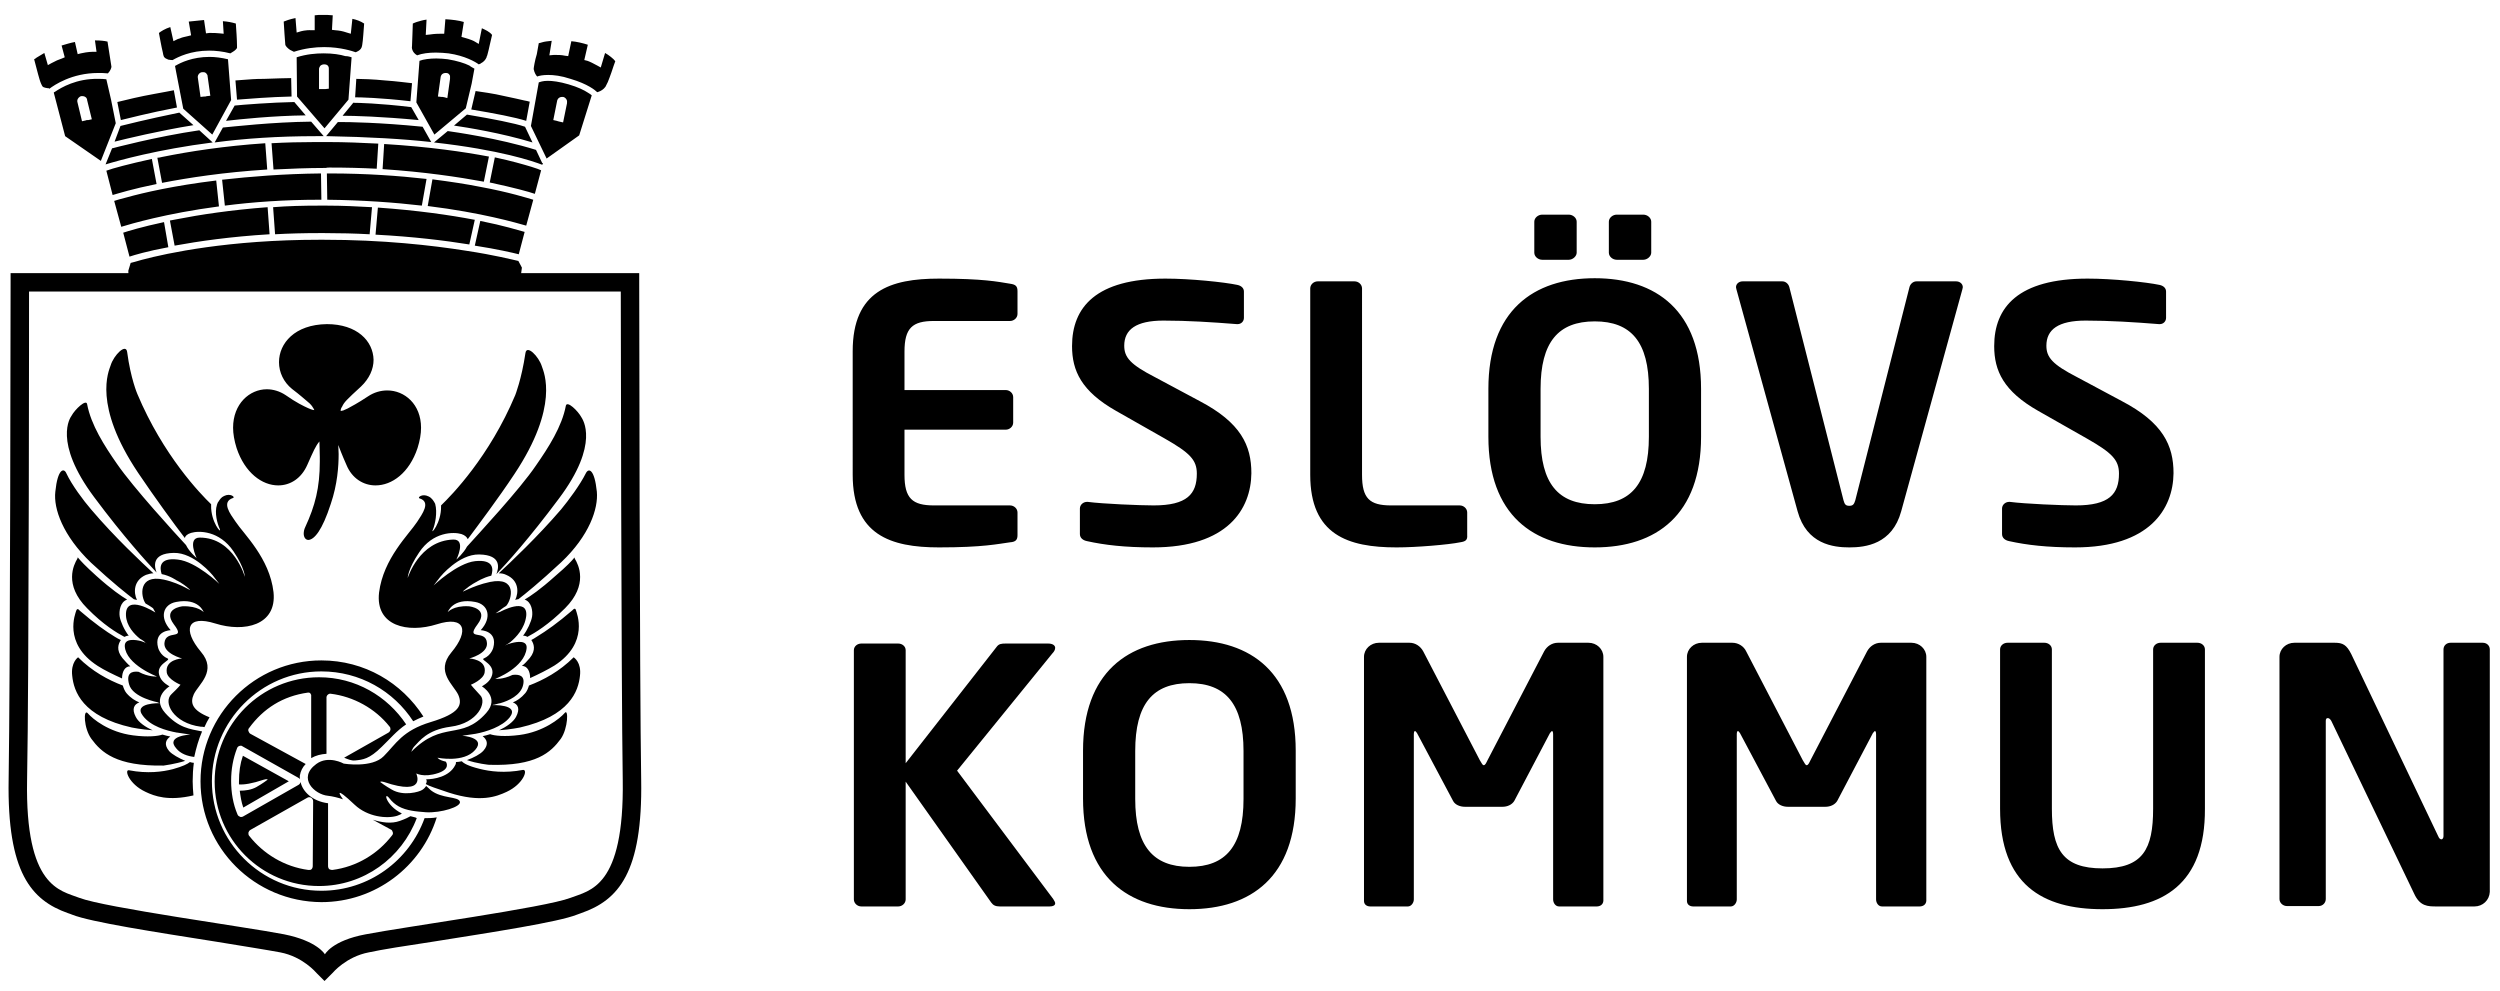 <?xml version="1.0" encoding="utf-8"?>
<!-- Generator: Adobe Illustrator 22.0.0, SVG Export Plug-In . SVG Version: 6.00 Build 0)  -->
<svg version="1.1" id="Lager_1" xmlns="http://www.w3.org/2000/svg" xmlns:xlink="http://www.w3.org/1999/xlink" x="0px" y="0px"
	 viewBox="0 0 637.1 252.6" style="enable-background:new 0 0 637.1 252.6;" xml:space="preserve">
<path d="M148.1,232.7c-0.4,0.1-0.7,0.3-1.1,0.4c-4.8,1.9-21.1,4.4-36.8,6.9c-6.7,1-13,2-16.2,2.7c-5.8,1.1-9.2,5.2-9.3,5.3l-2,2v0
	l0,0l0,0v0l-2-2c-0.1-0.1-3.5-4.2-9.3-5.3c-3.2-0.6-9.5-1.6-16.2-2.7c-15.8-2.5-32-5-36.8-6.9c-0.3-0.1-0.7-0.3-1.1-0.4
	C8,229.4,1.8,222.4,2.2,198.7C2.6,174.5,2.7,76.2,2.7,72.1l0-2.5l2.5,0l77.6,0l0,0h0h0l0,0l77.6,0l2.5,0l0,2.5
	c0,4.2,0.1,102.4,0.5,126.6C163.8,222.4,157.6,229.4,148.1,232.7z M82.8,243.2c0,0,1.8-3.5,10.4-5.1c9.8-1.9,45.7-6.8,52.2-9.3
	c4.9-1.9,13.7-2.6,13.3-30c-0.4-25-0.5-124.5-0.5-124.5l-75.4,0l-75.4,0c0,0,0,99.5-0.5,124.5c-0.5,27.3,8.4,28.1,13.3,30
	c6.5,2.5,42.4,7.4,52.2,9.3C80.9,239.8,82.8,243.2,82.8,243.2z"/>
<path d="M257.4,138.2c-3,0.4-6.8,1.3-18.1,1.3c-12.4,0-22-3.2-22-18.5V89.5c0-15.4,9.6-18.5,22-18.5c11.3,0,15,0.8,18.1,1.3
	c1.4,0.2,1.9,0.6,1.9,1.9v5.8c0,1-0.9,1.8-1.9,1.8H238c-5.5,0-7.5,1.8-7.5,7.8v9.8h25.8c1,0,1.9,0.8,1.9,1.8v6.5
	c0,1-0.9,1.8-1.9,1.8h-25.8V121c0,6,2,7.8,7.5,7.8h19.4c1,0,1.9,0.8,1.9,1.8v5.8C259.3,137.6,258.8,138.1,257.4,138.2z M293.8,139.5
	c-7.1,0-12.3-0.6-16.8-1.6c-1-0.2-1.8-0.8-1.8-1.8v-6.5c0-1,0.9-1.7,1.8-1.7c0.1,0,0.1,0,0.2,0c3.8,0.5,13.3,0.9,16.8,0.9
	c8.5,0,11-2.9,11-8.1c0-3.5-1.8-5.3-8.1-8.9l-12.5-7.1c-8.8-5-11.2-10.2-11.2-16.5c0-9.9,6.1-17.2,23.8-17.2c6.3,0,15,0.9,18.3,1.6
	c1,0.2,1.7,0.8,1.7,1.7V81c0,0.9-0.7,1.6-1.6,1.6c-0.1,0-0.1,0-0.2,0c-6.3-0.5-12.5-0.9-18.7-0.9c-7,0-10,2.3-10,6.4
	c0,3,1.6,4.8,7.8,8l11.4,6.1c10.5,5.5,13.2,11.3,13.2,18.4C318.8,129.7,312.9,139.5,293.8,139.5z M372.1,138.2
	c-2.9,0.6-11.1,1.3-16.2,1.3c-12.4,0-22-3.2-22-18.5V73.5c0-1,0.9-1.8,1.9-1.8h9.4c1,0,1.9,0.8,1.9,1.8V121c0,6,1.9,7.8,7.4,7.8
	h17.5c1,0,1.9,0.8,1.9,1.8v5.8C374,137.6,373.5,138,372.1,138.2z M406.4,139.5c-15.7,0-27.1-8.3-27.1-28.2V99.1
	c0-19.9,11.4-28.2,27.1-28.2c15.7,0,27.1,8.3,27.1,28.2v12.2C433.5,131.2,422.1,139.5,406.4,139.5z M399.8,66.2h-6.8
	c-1,0-2-0.8-2-1.8v-7.9c0-1,1-1.8,2-1.8h6.8c1,0,2,0.8,2,1.8v7.9C401.8,65.3,400.8,66.2,399.8,66.2z M420.2,99.1
	c0-11.9-4.5-17.2-13.8-17.2c-9.3,0-13.8,5.3-13.8,17.2v12.2c0,11.9,4.5,17.2,13.8,17.2c9.3,0,13.8-5.3,13.8-17.2V99.1z M418.8,66.2
	h-6.8c-1,0-2-0.8-2-1.8v-7.9c0-1,1-1.8,2-1.8h6.8c1,0,2,0.8,2,1.8v7.9C420.8,65.3,419.8,66.2,418.8,66.2z M500.1,73.7l-15.6,56.6
	c-2.3,8.4-9.1,9.2-13.2,9.2c-4.1,0-10.9-0.8-13.2-9.2l-15.6-56.6c0-0.2-0.1-0.3-0.1-0.5c0-0.9,0.8-1.5,1.7-1.5h10.1
	c0.9,0,1.6,0.7,1.8,1.5l13.8,54.3c0.3,1.1,0.6,1.4,1.5,1.4c0.9,0,1.2-0.4,1.5-1.4l13.8-54.3c0.2-0.8,0.9-1.5,1.8-1.5h10.1
	c0.9,0,1.7,0.6,1.7,1.5C500.2,73.4,500.1,73.5,500.1,73.7z M528.8,139.5c-7.1,0-12.3-0.6-16.8-1.6c-1-0.2-1.8-0.8-1.8-1.8v-6.5
	c0-1,0.9-1.7,1.8-1.7c0.1,0,0.1,0,0.2,0c3.8,0.5,13.3,0.9,16.8,0.9c8.5,0,11-2.9,11-8.1c0-3.5-1.8-5.3-8.1-8.9l-12.5-7.1
	c-8.8-5-11.2-10.2-11.2-16.5c0-9.9,6.1-17.2,23.8-17.2c6.3,0,15,0.9,18.3,1.6c1,0.2,1.7,0.8,1.7,1.7V81c0,0.9-0.7,1.6-1.6,1.6
	c-0.1,0-0.1,0-0.2,0c-6.3-0.5-12.5-0.9-18.7-0.9c-7,0-10,2.3-10,6.4c0,3,1.6,4.8,7.8,8l11.4,6.1c10.5,5.5,13.2,11.3,13.2,18.4
	C553.8,129.7,547.8,139.5,528.8,139.5z M267.5,231h-12.7c-1.1,0-1.7-0.3-2.2-1l-21.8-30.8v30c0,1-0.9,1.8-1.9,1.8h-9.4
	c-1,0-1.9-0.8-1.9-1.8v-63.5c0-1,0.9-1.7,1.9-1.7h9.4c1,0,1.9,0.7,1.9,1.7v28.8l23.3-29.8c0.5-0.6,1.1-0.7,2.2-0.7h10.8
	c1.2,0,1.8,0.5,1.8,1.1c0,0.5-0.3,1-0.7,1.4l-24.3,29.9l24.5,32.7c0.3,0.5,0.5,0.8,0.5,1.1C268.9,230.7,268.4,231,267.5,231z
	 M303.1,231.7c-15.7,0-27.1-8.3-27.1-28.2v-12.2c0-19.9,11.4-28.2,27.1-28.2c15.7,0,27.1,8.3,27.1,28.2v12.2
	C330.2,223.4,318.8,231.7,303.1,231.7z M316.9,191.4c0-11.9-4.5-17.3-13.8-17.3c-9.3,0-13.8,5.3-13.8,17.3v12.2
	c0,11.9,4.5,17.3,13.8,17.3c9.3,0,13.8-5.3,13.8-17.3V191.4z M406.9,231h-9.6c-0.9,0-1.5-0.9-1.5-1.8v-42c0-0.6-0.1-0.9-0.3-0.9
	c-0.1,0-0.3,0.3-0.5,0.5l-9.1,17.3c-0.6,1-1.8,1.5-3,1.5h-9.6c-1.2,0-2.5-0.5-3-1.5l-9.2-17.3c-0.2-0.3-0.4-0.5-0.5-0.5
	c-0.2,0-0.3,0.3-0.3,0.9v42c0,0.9-0.7,1.8-1.5,1.8h-9.6c-0.9,0-1.6-0.5-1.6-1.4v-62.2c0-2,1.7-3.6,3.8-3.6h7.8
	c1.5,0,2.8,0.9,3.5,2.2l14.4,27.7c0.5,0.8,0.7,1.3,1,1.3c0.4,0,0.6-0.5,1-1.3l14.4-27.7c0.7-1.3,2-2.2,3.5-2.2h7.8
	c2.1,0,3.8,1.6,3.8,3.6v62.2C408.5,230.6,407.7,231,406.9,231z M489.2,231h-9.6c-0.9,0-1.5-0.9-1.5-1.8v-42c0-0.6-0.1-0.9-0.3-0.9
	c-0.1,0-0.3,0.3-0.5,0.5l-9.1,17.3c-0.6,1-1.8,1.5-3,1.5h-9.6c-1.2,0-2.5-0.5-3-1.5l-9.2-17.3c-0.2-0.3-0.4-0.5-0.5-0.5
	c-0.2,0-0.3,0.3-0.3,0.9v42c0,0.9-0.7,1.8-1.5,1.8h-9.6c-0.9,0-1.6-0.5-1.6-1.4v-62.2c0-2,1.7-3.6,3.8-3.6h7.8
	c1.5,0,2.9,0.9,3.5,2.2l14.4,27.7c0.5,0.8,0.7,1.3,1,1.3c0.4,0,0.6-0.5,1-1.3l14.4-27.7c0.7-1.3,2-2.2,3.5-2.2h7.8
	c2.1,0,3.8,1.6,3.8,3.6v62.2C490.8,230.6,490,231,489.2,231z M535.8,231.7c-15.3,0-26.1-6.3-26.1-25.6v-40.6c0-1,0.9-1.7,1.9-1.7
	h9.4c1,0,1.9,0.7,1.9,1.7v40.6c0,10.3,2.7,15.2,12.9,15.2c10.3,0,12.9-4.9,12.9-15.2v-40.6c0-1,0.9-1.7,1.9-1.7h9.4
	c1,0,1.9,0.7,1.9,1.7v40.6C562,225.4,551.1,231.7,535.8,231.7z M630.6,231H621c-2.3,0-4.3,0-5.8-3.3l-21.1-44
	c-0.3-0.5-0.6-0.7-0.9-0.7c-0.3,0-0.5,0.2-0.5,0.7v45.4c0,1-0.8,1.8-1.8,1.8h-8.1c-1,0-1.9-0.8-1.9-1.8v-61.7c0-2,1.7-3.6,3.8-3.6
	H595c2,0,3,0.5,4.2,2.9l22.2,46.5c0.2,0.5,0.5,0.7,0.8,0.7c0.2,0,0.5-0.3,0.5-0.8v-47.6c0-1,0.8-1.7,1.8-1.7h8.2
	c1,0,1.8,0.7,1.8,1.7v61.8C634.4,229.4,632.7,231,630.6,231z"/>
<path d="M132.2,64.8c-1.6-0.4-5.4-1.3-11.2-2.2l1.4-6.3c6,1.2,9.8,2.4,11.3,2.8L132.2,64.8z M54.7,36.3c7.5-1,16.2-1.6,25.8-1.6
	c0.7,0,1.3,0,2,0l-3.2-3.7c-9.9,0.1-20.2,1.3-22.5,1.5L54.7,36.3z M115.7,32c3.4,0.5,12.1,1.9,20,4.3l-1.9-4
	c-2.6-0.9-8.3-2-14.8-3.1L115.7,32z M108.7,45.6c-7.1-0.8-15.4-1.4-24.7-1.4c-0.2,0-0.4,0-0.7,0l0.1,6.7c9.1,0.1,17.2,0.7,24.1,1.5
	L108.7,45.6z M96.3,52.9l-0.6,6.9c9.6,0.5,17.7,1.5,23.9,2.5l1.4-6.3c0,0-0.1,0-0.1,0C114.6,54.8,106.3,53.6,96.3,52.9z M81.4,52.4
	c-4.1,0-8.1,0.1-11.8,0.4l0.5,6.9c3.6-0.2,7.3-0.3,11.4-0.3c0.4,0,0.7,0,1.1,0c4,0,7.9,0.1,11.6,0.3l0.6-6.9
	c-3.6-0.2-7.5-0.4-11.6-0.4C82.6,52.4,82,52.4,81.4,52.4z M84,42.7c4.2,0,8.2,0.1,12,0.3l0.4-6.4c-4-0.2-8.3-0.4-13-0.4
	c-1,0-2,0-2.9,0c-3.9,0-7.7,0.1-11.3,0.3l0.5,6.7c4.2-0.2,8.6-0.4,13.3-0.4C83.3,42.7,83.7,42.7,84,42.7z M123.3,46.3l1.3-6.4
	c-6.4-1.2-15.1-2.5-26.7-3.2l-0.4,6.4C108.1,43.8,116.8,45.1,123.3,46.3z M107.7,32.3c-11-1.1-18.8-1.2-21.1-1.2c-0.2,0-0.4,0-0.5,0
	l-3,3.6c0.1,0,0.3,0,0.4,0c10.4,0.2,19.2,0.7,26.4,1.5L107.7,32.3z M41.3,40c-0.4,0.1-0.8,0.2-1.2,0.2l1.2,6.4
	c6.7-1.3,15.7-2.7,26.8-3.4l-0.5-6.7C57.2,37.2,48.2,38.6,41.3,40z M56.6,45.8l0.7,6.6c7-0.9,15.1-1.5,24.1-1.5c0.2,0,0.3,0,0.5,0
	l-0.1-6.7C72.3,44.3,63.8,45,56.6,45.8z M44.9,55.9c-0.6,0.1-1.1,0.2-1.6,0.3l1.2,6.4c6-1.1,14.2-2.3,24.2-2.9l-0.5-6.9
	C58.9,53.5,51,54.7,44.9,55.9z M135.9,50.9c-1.4-0.4-6-1.9-13.6-3.3c-3.5-0.7-7.5-1.3-12.1-1.9l-1.2,6.8c13.8,1.7,22.6,4.3,25.1,5
	L135.9,50.9z M137.9,43.4c-0.4-0.2-1.2-0.5-2.5-0.9c-2-0.6-5.1-1.5-9.3-2.4l-1.3,6.4c6.1,1.3,10.1,2.4,11.5,2.9L137.9,43.4z
	 M138.4,41.5l-0.2,0.1l-1.6-3.4c-9.6-3-21.1-4.6-22.5-4.8l-3.5,2.9c16.9,1.9,25.3,4.8,27.6,5.7L138.4,41.5z M136,17.6
	c0.2,1,0.6,1.6,0.9,1.9c0.5-0.2,1.4-0.4,2.8-0.4c1.4,0,3.3,0.2,5.7,1c4.4,1.3,6.3,2.9,6.8,3.4c0.1,0,0.2-0.1,0.3-0.1
	c0.6-0.2,1.3-0.6,1.8-1.3c0,0,0.3-0.6,0.6-1.2c0.3-0.7,0.6-1.6,0.9-2.4c0.4-1.2,0.8-2.4,1-2.9c-0.4-0.6-1.7-1.6-2.6-2.1l-1.1,3.7
	l-0.9-0.5c-0.9-0.5-1.9-1-2.5-1.2l-0.8-0.2l0.9-3.9c-1.2-0.4-2.9-0.8-4.2-0.9l-0.8,3.8l-0.8-0.1c-0.9-0.2-1.7-0.2-2.3-0.2
	c-0.4,0-0.6,0-0.6,0l-1.1,0.1l0.6-3.7c-1,0.1-1.9,0.2-2.5,0.4c-0.4,0.1-0.6,0.2-0.8,0.2c-0.1,0.6-0.3,1.7-0.5,2.8
	C136.3,15.4,136,17.3,136,17.6z M121.2,23.2l-1.1,4.7c6,1,11.2,2,14,2.9l0.9-4.9c0,0-0.1,0-0.1,0c-0.3-0.1-0.7-0.2-1.3-0.3
	c-1.1-0.3-2.8-0.6-5-1.1C125.7,23.8,122.5,23.4,121.2,23.2z M106.3,14.1c1.3-0.5,3-0.7,4.8-0.7c1.1,0,2.2,0.1,3.2,0.2
	c4.2,0.6,6.9,2.2,7.7,2.8c0.2-0.1,0.4-0.1,0.6-0.3c0.6-0.3,1.1-0.8,1.4-1.5l0-0.1l0,0c0,0,0-0.1,0.1-0.2c0.1-0.2,0.1-0.4,0.2-0.7
	c0.2-0.6,0.3-1.3,0.5-2.1c0.2-1,0.5-2,0.6-2.6c-0.6-0.8-1.7-1.3-2.6-1.7l-0.8,4l-1-0.6c-0.8-0.5-2.7-1-2.7-1l-0.7-0.2l0.6-3.8
	c-1.3-0.4-3-0.6-4.7-0.7l-0.3,3.7l-0.8,0c0,0-0.1,0-0.2,0c-0.4,0-1.4,0-2.7,0.2l-1,0.1l0.2-3.9c-0.9,0.1-1.8,0.4-2.5,0.6
	c-0.4,0.1-0.7,0.3-1,0.4c0,1.3-0.2,4.7-0.2,5.6c0,0,0,0,0,0.1C104.9,12,104.9,13.3,106.3,14.1z M104.8,27.3
	c-8.3-1-13.7-1.1-14.6-1.1h-0.1l0-0.1l-2.8,3.4c2.9,0,9.9,0.2,19.4,1.1L104.8,27.3z M90.8,20.1l-0.3,4.7c1.2,0,6.3,0.1,14.1,1
	l0.4-4.6c-1.1-0.1-3.9-0.5-6.9-0.7C95.2,20.2,92,20.1,90.8,20.1z M74.9,13.2c2.8-0.9,5.4-1.2,7.7-1.2c4.3,0,7.4,1.1,8,1.3
	c0,0,0,0,0.1,0c0.2-0.1,0.4-0.2,0.6-0.3c0.5-0.3,0.9-0.7,1-1.5c0.2-1,0.4-4.3,0.5-5.5c-0.9-0.6-2-1-3-1.2l-0.4,3.8l-1-0.3
	c-1.2-0.4-1.8-0.5-3-0.6l-0.8-0.1l0.2-3.7c-0.7-0.1-1.7-0.1-2.8-0.1c-0.6,0-1.2,0-1.8,0.1l0,3.8l-0.8,0C77.9,7.6,76.6,8,76.6,8
	l-1,0.3l-0.3-3.7c-1.5,0.3-2.5,0.7-3,0.9c0.1,1.4,0.3,5,0.4,5.8c0,0.4,0.6,1,1.2,1.4C74.3,12.9,74.7,13.1,74.9,13.2z M60,20.5
	l0.4,4.9c2.5-0.2,8.7-0.7,13.9-0.8l-0.1-4.7c-1.2,0-4.1,0.1-6.9,0.2C64.8,20.1,64.2,20.2,60,20.5z M59.8,26.9l-2.2,3.9
	c3.4-0.4,11.9-1.3,20.3-1.4L75,26C69.3,26.1,61.7,26.7,59.8,26.9z M44,15.3c1.4-0.8,4.6-2.4,9.3-2.4c1.6,0,3.5,0.2,5.4,0.7
	c0.2-0.1,0.5-0.3,0.8-0.5c0.5-0.3,0.9-0.8,0.9-0.9l0,0c0,0,0-0.1,0-0.1c0-0.1,0-0.2,0-0.4c0-1.4-0.2-4.4-0.3-5.7
	c-1-0.3-2-0.5-3.3-0.6L57,8.6l-1-0.1c-0.9-0.1-1.6-0.1-2.1-0.1c-0.4,0-0.6,0-0.6,0l-0.8,0.1L52,5.1c-1.2,0.1-2.7,0.3-3.9,0.4L48.7,9
	l-0.8,0.2c-1,0.2-1.7,0.4-2.1,0.6c-0.4,0.1-0.6,0.2-0.6,0.2l-1,0.5l-0.8-3.6C42.1,7.3,41,8,40.5,8.4c0.2,1,0.6,3.4,1,5
	c0.1,0.7,0.3,1.2,0.4,1.2c0.1,0.2,0.5,0.4,1,0.6c0.5,0.1,0.9,0.1,0.9,0.1L44,15.3z M29.9,26l0.9,4.6c1.7-0.4,7-1.8,14.3-3.2L44.3,23
	c-0.9,0.2-2.7,0.5-4.8,0.9C35.6,24.6,32.3,25.4,29.9,26z M29.2,36.1c2.8-0.7,11.4-2.8,20.1-4.2l-3.6-3.2c-8.3,1.7-14.2,3.2-15,3.4
	L29.2,36.1z M12.6,22.6c1.2-0.9,5.7-4,12.4-4c0.8,0,1.6,0,2.5,0.1c0.7-0.7,0.9-1.5,0.9-1.7v0l-1-6.4c-0.8-0.2-1.9-0.3-3-0.3
	c-0.1,0-0.1,0-0.2,0l0.4,2.9l-1,0c-1,0-2.7,0.3-3,0.4l-0.8,0.2l-0.7-3.1c-1.1,0.2-2.4,0.6-3.4,0.9l0.8,3l-0.7,0.3
	c-0.9,0.3-1.6,0.6-2.7,1.2l-0.9,0.5l-0.9-3.1c-0.8,0.5-1.5,0.9-2,1.2c-0.2,0.2-0.4,0.3-0.6,0.4l1,3.8c0,0,0.2,0.7,0.4,1.4
	c0.2,0.7,0.6,1.6,0.8,1.8l0,0c0.2,0.2,1.1,0.4,1.6,0.4C12.5,22.6,12.5,22.6,12.6,22.6z M26.9,41.9c3.3-1,13.2-3.8,27.3-5.6l-3.4-3.1
	c-11,1.6-22.2,4.6-22.2,4.6v0l0-0.1L26.9,41.9z M28.7,49.7c1.4-0.4,5.2-1.6,11.2-2.8l-1.2-6.4c-5.9,1.3-10,2.4-11.6,3L28.7,49.7z
	 M30.9,57.8c2.3-0.7,11.3-3.4,24.9-5.2L55.1,46c-10.7,1.3-18.5,3.1-22.8,4.3c-1.6,0.4-2.6,0.7-3.2,0.9L30.9,57.8z M33,65.4
	c1.2-0.4,4.5-1.4,9.9-2.4l-1.1-6.4c-5.6,1.2-9.2,2.3-10.4,2.7L33,65.4z M29.5,31.4L25.7,41l-9.1-6.3l-2.9-11.1
	c0.1-0.1,0.2-0.2,0.3-0.2c1.6-1.1,5.5-3.4,11-3.3c0.7,0,1.4,0,2.1,0.1l1.2,5.2L29.5,31.4z M22.5,30.6l0.9-0.2l-1.2-4.9
	c0-0.1,0-0.2-0.1-0.4c-0.1-0.3-0.6-0.6-1-0.6c-0.1,0-0.2,0-0.4,0c-0.5,0.1-1,0.7-1,1.1c0,0.1,0,0.2,0,0.3l1.2,5l0.9-0.2l0,0l0.3-0.1
	L22.5,30.6L22.5,30.6z M120.9,17.5l-0.7,3.8l-1.5,6.3l-8,6.7l-4.6-8.2l0.8-10.6c1-0.4,2.7-0.6,4.3-0.6c1,0,2,0.1,2.9,0.2
	c2.4,0.4,4.3,1,5.5,1.6C120.1,17.1,120.6,17.3,120.9,17.5z M114.7,19.7c0-0.2,0-0.5-0.2-0.7c-0.2-0.3-0.5-0.4-0.8-0.4
	c-0.1,0-0.1,0-0.2,0c-0.4,0-0.8,0.2-1,0.5c-0.1,0.2-0.2,0.4-0.2,0.5l-0.7,5l0.9,0.1v0l0.3,0l0.5,0.1l0,0L114,25l0.7-5
	C114.6,19.9,114.7,19.8,114.7,19.7z M150.8,24.3l-3.2,10.2l-8.3,5.9l-4-8.3l2-11.1c0.3-0.1,1-0.4,2.3-0.4c1.2,0,2.9,0.2,5.3,0.9
	c2.4,0.7,4,1.5,4.9,2.1C150.3,23.9,150.6,24.1,150.8,24.3z M143.5,24.7c-0.1,0-0.2,0-0.3,0c-0.4,0-0.8,0.2-1,0.5
	c-0.1,0.2-0.2,0.3-0.2,0.4l-1,5l0.9,0.2l0,0l0.3,0.1l0.4,0.1l0,0l0.9,0.2l1-4.9c0-0.1,0-0.2,0-0.3C144.6,25.5,144.1,24.8,143.5,24.7
	z M89.6,14.6l-0.8,10.8l-6.1,7.3l-7-8.1l-0.1-10c2.5-0.8,4.9-1,6.9-1c2.3,0,4.2,0.3,5.5,0.7C88.7,14.3,89.3,14.5,89.6,14.6
	C89.6,14.6,89.6,14.6,89.6,14.6z M83.8,22.6l0-5c0,0,0-0.1,0-0.1c0-0.2,0-0.4-0.2-0.7c-0.2-0.3-0.6-0.4-1-0.4c-0.3,0-0.7,0.1-1,0.4
	c-0.2,0.3-0.3,0.6-0.3,0.7c0,0,0,0,0,0.1l0,5.1l0.9,0v0l0.2,0l0.5,0v0l0,0L83.8,22.6z M58.9,25.5l-4.8,8.8l-7.4-6.6l-1.8-9.3l0,0
	l-0.3-1.6c0.1,0,0.1-0.1,0.2-0.1c1.2-0.7,4.2-2.2,8.6-2.2c1.4,0,3,0.2,4.7,0.6L58.9,25.5z M52.7,24.5l0.9-0.1l-0.7-5
	c0-0.1,0-0.3-0.2-0.5c-0.1-0.3-0.6-0.6-1-0.5c-0.1,0-0.1,0-0.2,0c-0.3,0-0.6,0.2-0.8,0.4c-0.2,0.3-0.3,0.5-0.3,0.7
	c0,0.1,0,0.2,0,0.2l0.7,5l0.9-0.1l0,0l0.3,0L52.7,24.5L52.7,24.5L52.7,24.5z M132.5,71.7l0.2-1.2l0.3-2.3l-0.9-1.7
	c-1.4-0.3-6-1.5-13.3-2.6c-8.8-1.4-21.3-2.8-36.3-2.8c-0.4,0-0.7,0-1.1,0c-23,0-38.8,3.4-45.2,5.1c-1.4,0.4-2.4,0.7-2.9,0.8l-0.6,2
	l0.1,2.7l0.2,0.4l0.1,0.4l0.1,0l0.4,0.8c0.6-0.2,1.5-0.5,2.7-0.8l95.2,0.6c0.3,0.1,0.5,0.2,0.7,0.2l0-0.2l0.2,0
	C132.6,72.9,133,72.2,132.5,71.7z"/>
<path d="M107.3,109c0,1.6-0.3,3.3-0.9,5.2c-2.1,6.3-6.5,9.5-10.7,9.5c-3.1,0-6-1.8-7.4-5.2c-1.2-2.7-1.7-4.1-2.1-5.1
	c0,0.6,0.1,1.4,0.1,2.3c0,3.1-0.3,7.7-2,12.7c-2.2,6.8-4.2,9.1-5.7,9.2c-0.8,0-1.2-0.8-1.2-1.6c0-0.5,0.1-1.1,0.4-1.7
	c2.5-5.4,3.7-10,3.7-16.7c0-0.4,0-0.7,0-1.1c0-1.6-0.1-3.1-0.1-4c-1,1.2-1.5,2.4-3.1,6c-1.5,3.4-4.3,5.2-7.4,5.2
	c-4.1,0-8.5-3.2-10.6-9.5c-0.6-1.9-0.9-3.7-0.9-5.2c0-6.1,4.2-9.8,8.6-9.8c1.6,0,3.3,0.5,4.8,1.5c2.7,1.9,4.6,2.8,5.7,3.3
	c1.1,0.5,1.5,0.5,1.5,0.5c0,0,0,0,0.1,0c-0.1-0.1-0.2-0.5-0.4-0.7c-0.1-0.3-0.8-1-0.8-1c0,0-0.1-0.1-0.7-0.6
	c-0.6-0.5-1.7-1.5-3.8-3.1c-2.1-1.7-3.3-4.2-3.3-6.8c0-4.8,4-9.6,12.2-9.7c0,0,0,0,0,0c7.7,0,11.8,4.3,11.9,9.1
	c0,2.4-1.1,4.8-3.2,6.8c-3.7,3.4-4.3,4-4.8,5.1c0,0-0.4,0.5-0.4,1.1c0,0,0.1,0,0.2,0c0.1,0,0.2,0,0.4-0.1l0,0h0.1c0,0,0,0,0.2-0.1
	c0.2-0.1,0.5-0.2,0.9-0.4c0.9-0.5,2.5-1.3,5.2-3.1c1.5-1,3.2-1.5,4.9-1.5C103.1,99.5,107.3,103,107.3,109z M31.7,162.3
	c0.4-0.2,0.7-0.3,1.1-0.3c-1.1-1.4-2.1-3.6-2.3-4.9c-0.2-1.3,0.1-3.7,1.9-4.3c-1.5-0.9-3.9-2.5-7.8-6c-5.9-5.3-4.5-5.1-4.9-4.4
	c-0.9,1.5-3.5,6.6,2.5,12.6C26.3,159.2,29.8,161.3,31.7,162.3z M30.8,163.1c-0.6,0.9-1.3,2.5,0.4,4.6c0.7,0.8,1.3,1.5,2,2.1
	c-1.4,0-2.1,1.4-2.1,3.1c-2.2-1-4.5-2.1-6.2-3.2c-9-5.8-5.6-13.5-5.5-14c0.3-1,0.9-0.1,0.9-0.1c3.7,3.2,6.7,5.3,9,6.7
	C29.8,162.6,30.3,162.9,30.8,163.1z M18.4,172.2c-0.4-3.4,1.5-4.7,1.5-4.7c3.6,3.6,7.7,5.8,11.4,7.2c0.2,0.7,0.5,1.4,0.9,1.9
	c1.1,1.3,2.3,2,3.3,2.4c-1.3,0.5-2,1.6-0.9,3.7c0.7,1.4,2.5,2.6,4.3,3.4c-2.9-0.2-5.3-0.7-5.3-0.7C21,182.6,18.8,176.2,18.4,172.2z
	 M23.3,188.3c-2-2.7-2.1-7.9-0.9-6.5c1.2,1.4,5.3,4.8,11.5,5.6c3.8,0.5,6.4,0.2,7.5-0.2c0.7,0.2,1.4,0.4,2,0.5
	c-1,0.7-1.8,1.9-0.3,3.7c0.8,0.9,2.5,1.8,4.1,2.5c-2.5,0.8-5.5,1.2-5.5,1.2C29.6,195.3,25.8,191.7,23.3,188.3z M49.4,194.4
	c-0.2,1.5-0.3,3.1-0.3,4.7c0,1.2,0.1,2.4,0.2,3.6c-6.4,1.5-9.9,0.2-12.2-0.9c-4.3-2-5.5-5.8-4.2-5.5c4.7,0.9,8.5,0.4,11.2-0.3
	c2.5-0.7,3.7-1.3,4.3-1.8C48.7,194.3,49.1,194.4,49.4,194.4z M129.1,201.8c-2.6,1.2-6.6,2.8-14.7,0.2c-3.3-1.1-5.1-1.7-5.9-2.2
	c0.3-0.4,0.3-0.9,0.1-1.2c1.9,0,5.9-0.6,7.4-3.6c0.2-0.3,0.2-0.6,0.2-0.8c0.4,0,1-0.1,1.5-0.2c0.4,0.5,1.6,1.2,4.4,1.9
	c2.7,0.7,6.5,1.2,11.2,0.3C134.6,196.1,133.4,199.8,129.1,201.8z M142.9,188.3c-2.5,3.4-6.3,7-18.3,6.6c0,0-3.1-0.3-5.6-1.2
	c1.7-0.6,3.4-1.5,4.2-2.4c1.5-1.7,0.8-2.9-0.2-3.7c0.6-0.1,1.2-0.3,1.9-0.5c1.1,0.4,3.7,0.7,7.5,0.2c6.1-0.8,10.3-4.2,11.5-5.6
	C144.9,180.4,144.8,185.6,142.9,188.3z M147.8,172.2c-0.4,3.9-2.6,10.3-15.3,13.2c0,0-2.4,0.5-5.3,0.7c1.9-0.9,3.6-2.1,4.3-3.4
	c1.1-2.1,0.5-3.2-0.8-3.7c1-0.4,2.1-1.1,3.2-2.4c0.4-0.5,0.7-1.2,0.9-1.9c3.7-1.4,7.8-3.6,11.4-7.2
	C146.3,167.6,148.2,168.8,147.8,172.2z M135,167.7c1.7-2.1,1-3.7,0.4-4.6c0.4-0.2,0.9-0.5,1.5-0.9c2.3-1.4,5.3-3.5,9-6.7
	c0,0,0.7-0.9,0.9,0.1c0.1,0.5,3.5,8.2-5.5,14c-1.8,1.1-4,2.2-6.2,3.2c0-1.7-0.7-3.1-2.1-3.1C133.7,169.2,134.3,168.5,135,167.7z
	 M146.5,142.4c0.9,1.5,3.5,6.6-2.5,12.6c-4.2,4.2-7.7,6.3-9.6,7.3c-0.3-0.2-0.7-0.3-1.1-0.3c1.1-1.4,2.1-3.6,2.3-4.9
	c0.2-1.3-0.1-3.7-1.9-4.3c1.5-0.9,3.9-2.5,7.8-6C147.6,141.6,146.1,141.7,146.5,142.4z M143,129.8c1.9-2.3,4.8-6.2,6.3-9.2
	c0.7-1.4,2.2-1.1,2.8,4.7c0.4,4.3-1.9,11.2-9.1,18c-5.6,5.2-9.2,8.1-10.9,9.4c-0.3,0-0.5,0.1-0.8,0.2c0.9-1.9,1-5-2.3-6.4
	c-0.6-0.3-1.2-0.4-1.9-0.4C130.2,143.2,137,136.8,143,129.8z M117.2,204.3c0.4,1.3-4.8,2.9-8.6,2.7c-2.6-0.2-5-0.4-7-1.5
	c0,0,0,0,0,0c-0.9-0.5-1.7-1.2-2.4-2.1c-1.5-1.9-1,1.8,3.2,3.9c-0.2,0.2-0.6,0.4-1.2,0.6c-2.6,0.8-7.5,0.3-10.8-2.8
	c-5.4-5.1-3.8-2.5-3-1.4c-1.1-0.4-2.8-0.8-3.8-0.9c-3.4-0.3-7.9-4.5-3-8.1c3.1-2.3,7-0.1,7-0.1s7.2,1.2,10.2-1.9
	c3.1-3.1,4.7-6.5,12-8.7c7.3-2.2,8.1-4.3,7-6.9c-1.2-2.6-5.9-5.9-1.8-10.8c4.7-5.6,3.5-9.5-3.7-7.2c-7.3,2.3-15.7,0.5-14.7-8.1
	c1.1-8.7,7.6-14.8,9.7-18c1.3-2,3.6-5.1,0.6-6c-0.6-0.2,0.7-1.3,2.3-0.5c0.9,0.4,1.4,1.3,1.7,1.9c0.6,2.2,0,5.2-0.6,6.6
	c-0.7,1.5,2.2-1.7,2.1-6c0-0.1,0-0.2,0-0.2c2.7-2.6,12.3-12.4,18.9-28.1c0,0,1.6-4,2.6-10.7c0.3-2.3,3.4,0.8,4.2,3.4
	c0.5,1.5,4.5,10.1-7,27.4c-4.1,6.2-9.3,13.1-11.9,16.6c-0.2-0.5-0.7-1-1.6-1.3c-2-0.6-7.3-0.6-10.8,4.7c-2.9,4.3-2.9,6.5-2.9,6.5
	s2.9-9.5,11.6-9.8c3.4-0.1,0.8,5.1,0.8,5.1s1.9-1.7,2.7-3.3c2.7-3,13.5-14.6,17.6-20.7c3.2-4.6,6.6-9.9,7.6-15.2
	c0.3-1.4,3.1,1.3,4,3c0.2,0.4,4.8,6.6-5.8,20.7c-7.6,10.2-13.3,16.5-15.9,19.2c0.5-1.3,1.6-4.9-4.4-5c-5.2-0.1-9.9,5.7-9.9,5.7
	l-1.7,2.2c0,0,6-5.7,10.6-6.2c4.9-0.5,4.6,2.2,4.1,3.7c-2.1,0.5-3.8,1.6-3.8,1.6s-1.3,0.6-3.1,2.1c-1.4,1.2,1.8-1.1,6.6-2.1
	c6.9-1.4,5.6,4.4,4.1,6.1c-1,0.6-1.7,1.2-1.7,1.2l-1,0.7l1.2-0.4c0,0,7.1-3.9,6.6,1.1c-0.4,3.2-2.6,5.4-4,6.6
	c-0.5,0.3-0.8,0.6-0.9,0.6c-0.3,0.2-0.5,0.3-0.5,0.3c0.6-0.3,1.1-0.5,1.6-0.6c1.5-0.4,4.1-0.8,3.9,1.3c-0.5,5-8,7.8-8,7.8
	s1.9,0.2,4.4-1c1.6-0.2,3.3,0.1,2.7,2.6c-0.6,2.6-3.7,4-5.8,4.6l-0.5,0.1l-1.1,0.3c-0.1,0-0.2,0-0.2,0l0,0l-0.2,0.1
	c0,0,7-0.3,4.4,3.1c-1.9,2.4-6,3.7-8.7,4.2c0,0,0,0,0,0l-3.4,0.5c0,0,6.1,0.4,3.3,3.6c-2.9,3.4-9.6,2-9.6,2s0.3,0.6,2.1,1
	c0.3,0.4,1,1.9-1.9,2.9c-3.9,1.3-5.8,0-5.8,0c0.1,0.1,0.2,0.1,0.3,0.2l-0.1,0c0,0,2.7,5.8-8.2,2.1c-1-0.3-1,0-1,0s1.3,1,2.9,1.9
	c3,1.8,7.1,0.6,7.8,0.1c0.5-0.3,0.8-0.7,1-1c0.3,0.3,0.7,0.6,1.2,1.1C112.6,203.6,116.8,202.9,117.2,204.3z M61.9,192.6l11.7,6.5
	l-11.6,6.7c-0.5-1.4-0.7-2.8-0.9-4.3c1.4,0,2.9-0.2,4.2-0.9c1.6-0.9,2.9-1.9,2.9-1.9s0-0.3-1,0c-3,1-5,1.3-6.3,1.2
	c0-0.2,0-0.5,0-0.7C60.9,196.7,61.2,194.6,61.9,192.6z M54.9,158.9c-7.3-2.3-8.4,1.6-3.7,7.2c4.2,4.9-0.6,8.3-1.8,10.8
	c-1,2.2-0.5,4.1,4,5.9c-0.5,0.8-0.9,1.6-1.3,2.5c-0.3-0.1-0.6-0.1-0.9-0.1c-7.1-0.9-9.7-6.3-7.5-8.3c1.7-1.6,2.3-2.4,2.3-2.4
	s-3.2-1.3-3.5-3.1c-0.5-3.4,3.9-3.6,3.9-3.6s-4.7-1.2-4.5-3.9c0.3-3.7,5.7-0.5,2.4-4.8c-3-4,2.1-4.6,2.3-4.6
	c3.9-0.1,5.3,1.5,5.3,1.5s-1.2-3.7-7-2.6c-3.3,0.6-4.4,3.9-1.4,7.2c0,0-4.4,0.1-3.2,4.5c0,0,0.5,1.9,2.4,2.7
	c1.1,0.5-3.5,1.5-1.9,4.8c0.6,1.4,2.4,2.3,2.4,2.3s-4.7,2.8-1.1,6.8c3.4,3.8,6.3,4.1,9.4,4.7c-0.9,2.1-1.5,4.2-2,6.5
	c-1.7-0.2-3.5-0.8-4.6-2.2c-2.8-3.2,3.6-3.5,3.6-3.5l-3.3-0.5l-0.1,0c-2.7-0.5-6.7-1.6-8.7-4.3c-2.6-3.4,4.4-3.2,4.4-3.2l-0.7-0.2
	l0.2,0c0,0-6.5-1.2-7.4-4.6c-0.8-2.9,0.7-3.4,2.4-3.2c2.6,1.4,4.7,1.2,4.7,1.2s-7.9-3-8.2-7.7c-0.1-2.1,2.7-1.7,4.2-1.3
	c0.5,0.2,0.9,0.3,1.5,0.6c0,0-0.2-0.1-0.6-0.3c0,0,0.1,0,0.1,0s-0.5-0.5-1.3-0.9c-1.5-1.2-3.5-3.3-3.6-6c-0.2-5.7,7.5-0.7,7.5-0.7
	L39,155c0,0-0.8-0.6-1.9-1.2c-1.3-1.8-1.9-7.5,4.6-6.1c4.7,1,7.8,3.6,6.4,2.3c-1.7-1.5-3.1-2.1-3.1-2.1s-1.7-1.2-3.8-1.6
	c-0.5-1.5-0.8-4.3,4.1-3.7c4.7,0.5,10.6,6.2,10.6,6.2l-1.7-2.2c0,0-4.7-5.8-9.9-5.7c-5.9,0.1-4.9,3.7-4.4,5
	c-2.6-2.8-8.3-9-15.9-19.2c-10.6-14.2-6-20.4-5.8-20.7c0.9-1.7,3.8-4.4,4-3c1,5.3,4.4,10.6,7.6,15.2c4.2,6.1,14.9,17.8,17.6,20.7
	c0.8,1.7,2.7,3.3,2.7,3.3s-2.5-5.2,0.8-5.2c8.7,0,11.5,10,11.5,10s0-2.2-2.9-6.5c-3.6-5.3-8.8-5.3-10.8-4.7c-1,0.3-1.5,0.8-1.6,1.3
	c-2.7-3.5-7.8-10.5-11.9-16.6c-11.6-17.3-7.5-25.9-7-27.4c0.8-2.6,3.9-5.7,4.2-3.4c0.9,6.8,2.6,10.7,2.6,10.7
	c6.6,15.7,16.1,25.5,18.8,28.1c0,0.1,0,0.2,0,0.3c-0.1,4.3,2.8,7.5,2.2,6c-0.6-1.3-1.4-4.1-0.7-6.2c0,0,0,0,0,0
	c0.1-0.3,0.2-0.6,0.4-0.8c0.3-0.5,0.7-1.1,1.4-1.4c1.6-0.8,2.9,0.3,2.3,0.5c-3.1,1-0.7,4.1,0.6,6c2.1,3.2,8.7,9.3,9.7,18
	C70.6,159.4,62.2,161.2,54.9,158.9z M14.1,125.3c0.6-5.9,2.2-6.1,2.8-4.7c1.4,3,4.4,7,6.3,9.2c6.1,7.2,13,13.6,15.9,16.3
	c-0.6,0-1.3,0.2-1.9,0.4c-3.2,1.4-3.2,4.5-2.3,6.4c-0.3-0.1-0.5-0.1-0.8-0.2c-1.7-1.3-5.3-4.1-10.9-9.3
	C16,136.5,13.6,129.6,14.1,125.3z M123.9,181.7c3.6-4-1.1-6.8-1.1-6.8s1.8-0.9,2.4-2.3c1.5-3.3-3-4.4-1.9-4.8
	c1.9-0.8,2.4-2.7,2.4-2.7c1.2-4.4-3.2-4.5-3.2-4.5c3-3.3,1.9-6.6-1.4-7.2c-5.8-1.1-7,2.6-7,2.6s1.4-1.7,5.3-1.5
	c0.3,0,5.3,0.6,2.3,4.6c-3.3,4.4,2.2,1.1,2.4,4.8c0.2,2.7-4.5,3.9-4.5,3.9s4.5,0.2,3.9,3.6c-0.3,1.8-3.5,3.1-3.5,3.1s0.8,1,2.4,2.7
	c1.7,1.7-0.5,7.1-7.6,8c-6,0.8-7.9,3.7-9.3,5.1c-0.3,0.3-0.7,1.3-0.7,1.3C112.9,183.4,117.5,188.9,123.9,181.7z M51.1,199.1
	c0,17,13.8,30.7,30.8,30.8c13.8,0,25.5-9.1,29.4-21.6c-1.1,0.2-2.1,0.2-3.1,0.2C104.3,219.3,94,227,81.9,227
	c-15.4,0-27.9-12.5-27.9-27.9c0-15.4,12.5-28,27.9-28c9.8,0,18.4,5,23.4,12.7c0.8-0.4,1.6-0.8,2.6-1.2c-5.5-8.6-15-14.3-26-14.3
	C64.9,168.3,51.1,182.1,51.1,199.1z M104.6,208c-0.5,0.3-1.3,0.7-2.7,1.2c-2.2,0.8-4.6,0.4-6.9-0.3l4.6,2.5c0.3,0.1,0.4,0.4,0.5,0.7
	c0.1,0.3,0,0.6-0.2,0.8c-3.6,4.7-9,8-15.2,8.8c0,0-0.1,0-0.1,0c-0.2,0-0.5-0.1-0.7-0.2c-0.2-0.2-0.3-0.5-0.3-0.8l0-16
	c-4-0.5-6.5-3-7-5.4c-0.1,0.3-0.2,0.5-0.5,0.7l-14.2,8.1c-0.2,0.1-0.3,0.1-0.5,0.1c-0.1,0-0.2,0-0.3-0.1c-0.3-0.1-0.5-0.3-0.6-0.6
	c-1.1-2.6-1.6-5.5-1.6-8.5c0-3,0.5-5.7,1.5-8.3c0.1-0.3,0.3-0.5,0.6-0.6c0.3-0.1,0.6-0.1,0.8,0.1l14.2,8c0.2,0.1,0.3,0.2,0.4,0.4
	c0-0.3,0-0.6,0-0.9c0.2-1.2,0.7-2.2,1.5-3l-14.1-7.7c-0.2-0.1-0.4-0.4-0.5-0.7c-0.1-0.3,0-0.6,0.2-0.8c3.6-4.9,8.5-8.1,15-9v0
	c0,0,0.1,0,0.1,0c0,0,0.1,0,0.1,0c0,0,0,0,0,0c0,0,0,0,0,0c0,0,0,0,0,0l0,0c0.1,0,0.2,0.1,0.3,0.1c0,0,0,0,0,0c0,0,0,0,0,0
	c0,0,0,0,0,0c0,0,0,0,0,0c0,0,0,0,0,0c0,0,0,0,0,0c0,0,0,0,0,0c0,0,0,0,0,0c0,0,0,0,0,0c0,0,0,0,0,0c0,0,0,0,0,0c0,0,0,0,0,0
	c0,0,0,0,0,0c0,0,0,0,0,0c0,0,0,0,0,0c0,0,0,0,0,0l0,0c0,0,0,0,0,0l0,0c0,0,0,0,0,0c0.1,0.1,0.2,0.3,0.3,0.5c0,0,0,0,0,0l0,0
	c0,0,0,0.1,0,0.1c0,0.1,0,0.1,0,0.2l0,15.8c1.2-0.7,2.5-1,3.9-1.1l0-14.5c0,0,0,0,0,0v0c0,0,0,0,0,0c0,0,0,0,0,0c0,0,0,0,0,0
	c0,0,0,0,0,0c0,0,0,0,0,0c0,0,0,0,0,0c0,0,0,0,0,0c0,0,0,0,0,0c0.1-0.5,0.6-0.9,1.1-0.8c5.7,0.7,11.3,3.7,15,8.4
	c0.2,0.2,0.2,0.5,0.2,0.8c-0.1,0.3-0.2,0.5-0.5,0.7l-11.3,6.4c1,0.4,1.8,0.8,2.8,0.7c1.9-0.2,3.6-0.3,6.8-3.5c2.1-2,3.7-4,6.2-5.7
	c-4.8-7.2-12.9-12-22.2-12c-14.7,0-26.6,11.9-26.6,26.6c0,14.7,11.9,26.6,26.6,26.6c11.4,0,21.1-7.2,24.9-17.3
	C106,208.3,105.3,208.2,104.6,208z M79.7,220.7c0,0.3-0.1,0.6-0.3,0.8c-0.2,0.2-0.4,0.2-0.7,0.2c0,0-0.1,0-0.1,0
	c-6.1-0.8-11.5-4.1-15.1-8.7c-0.2-0.2-0.2-0.5-0.2-0.8c0.1-0.3,0.2-0.5,0.5-0.7l14.5-8.2c0.3-0.2,0.7-0.2,1,0
	c0.3,0.2,0.5,0.5,0.5,0.9L79.7,220.7z"/>
</svg>
